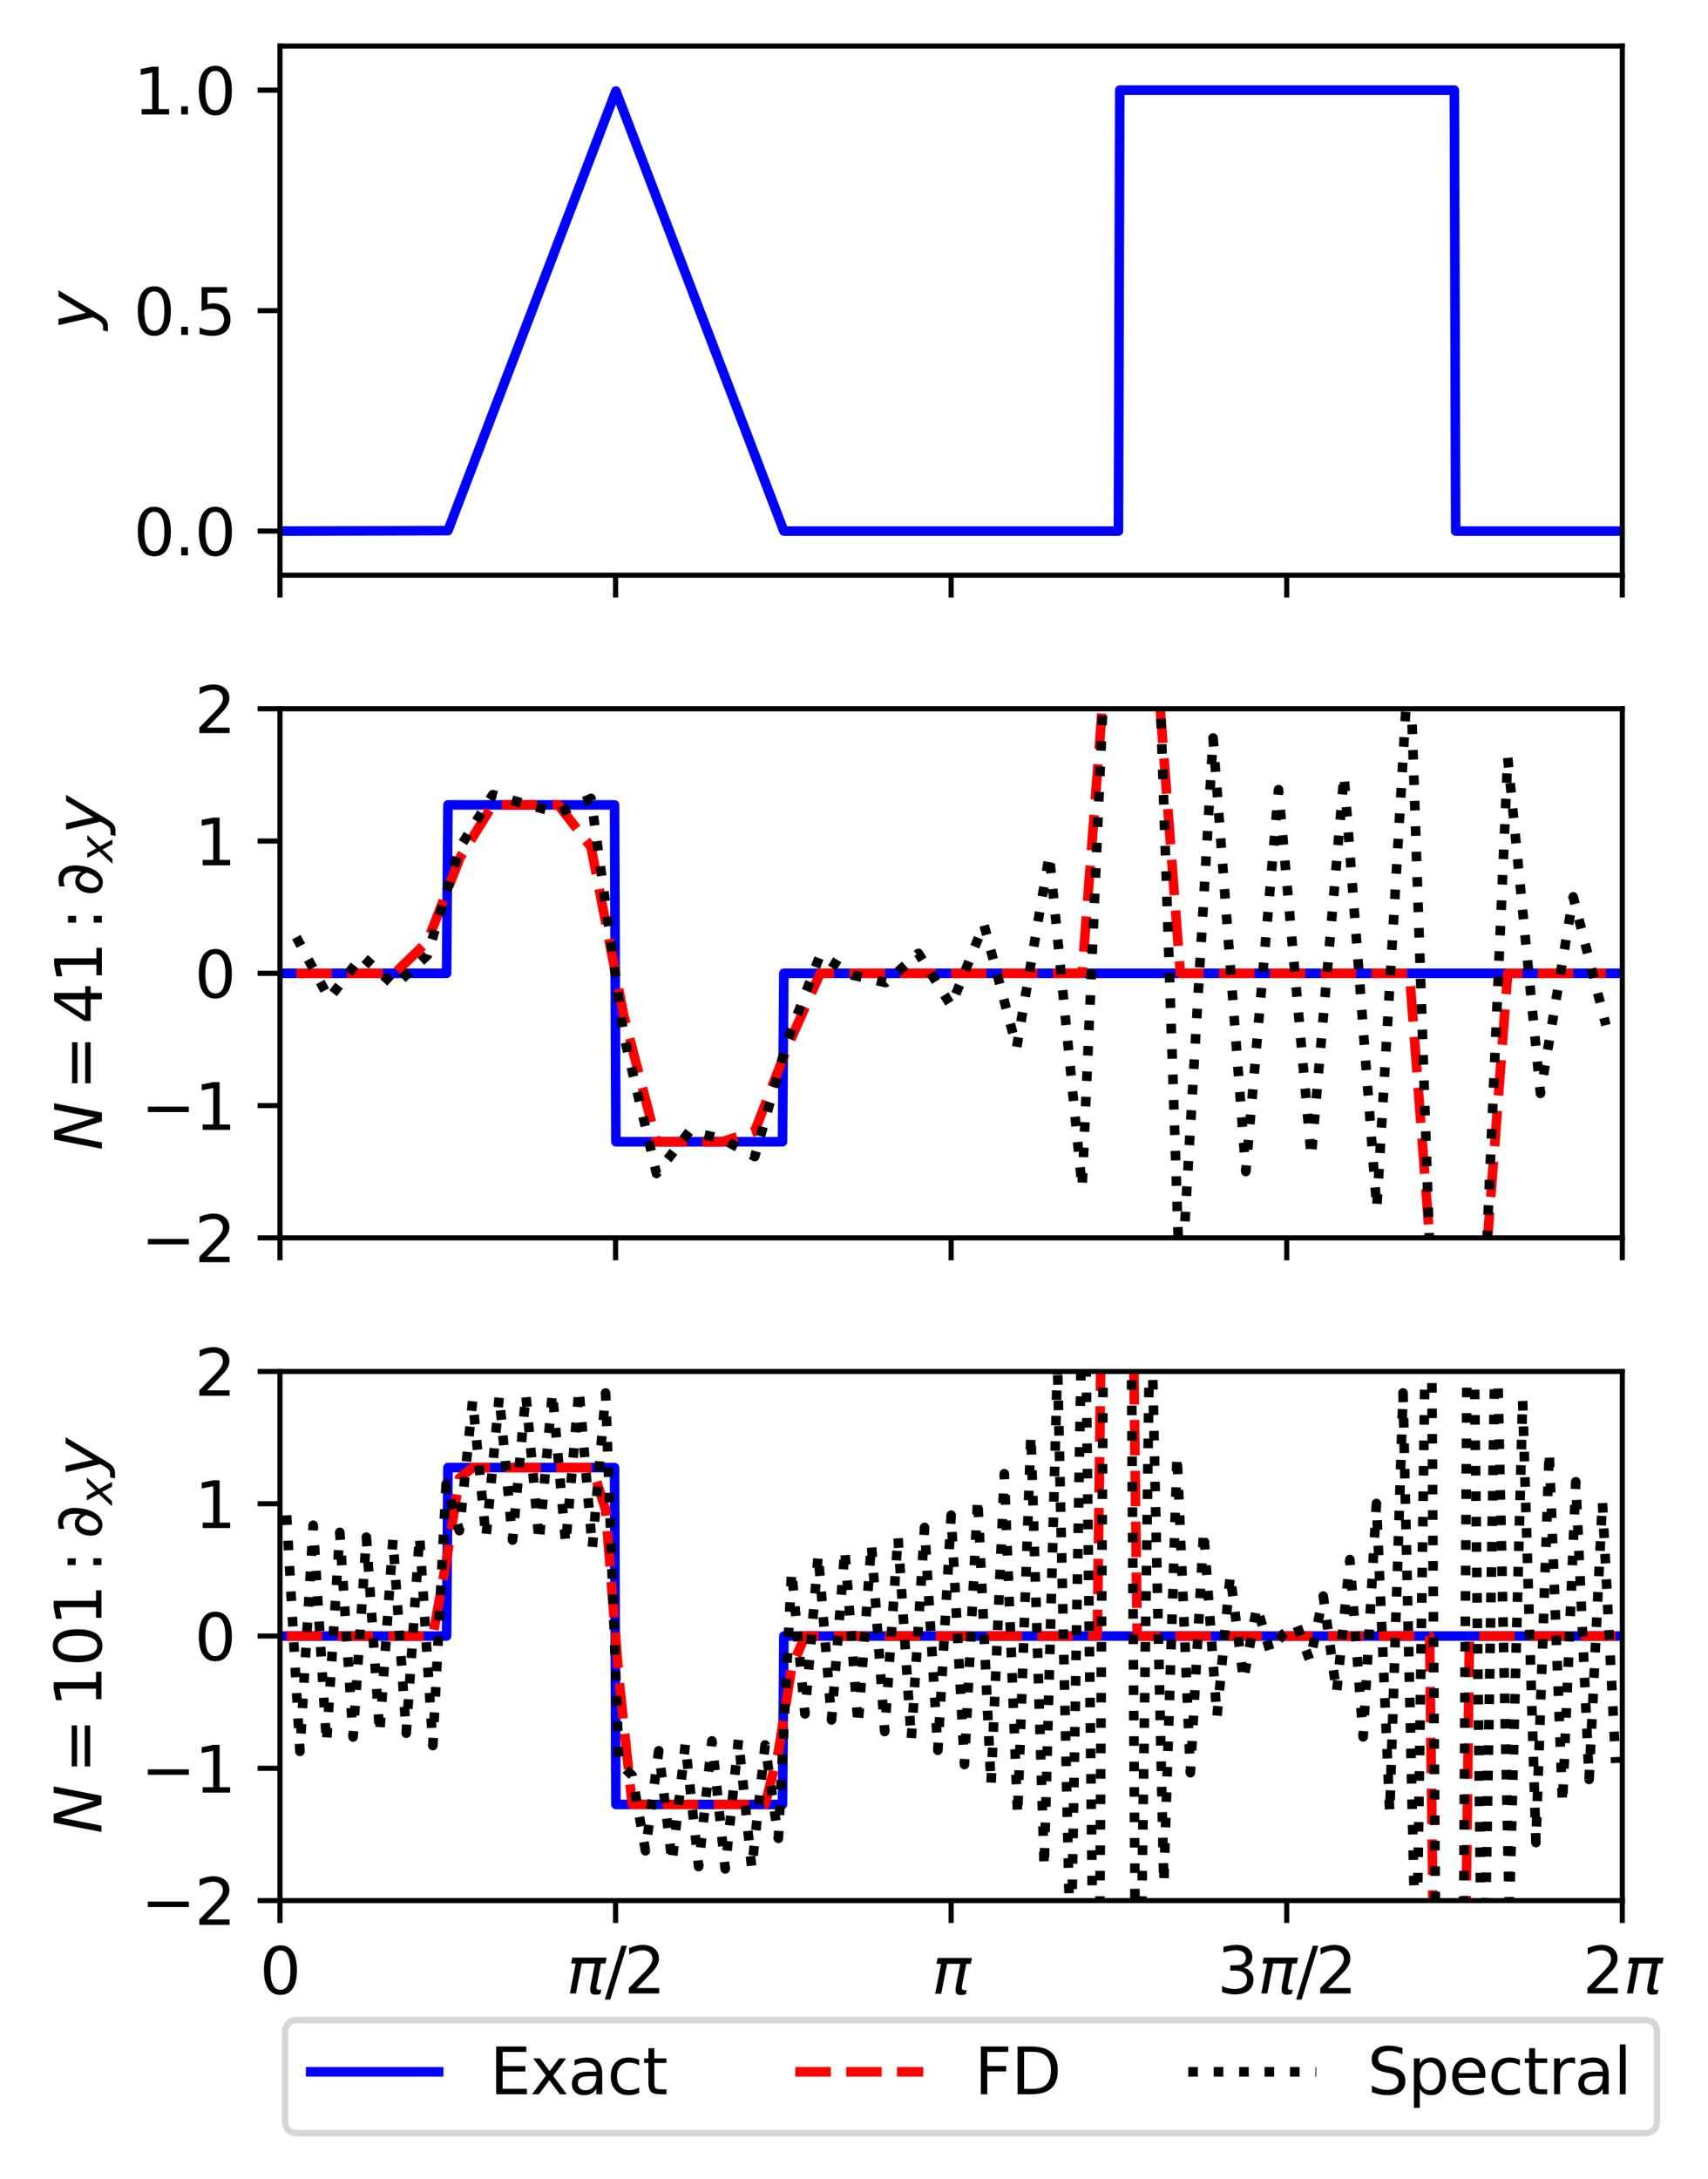<?xml version="1.0" encoding="utf-8" standalone="no"?>
<!DOCTYPE svg PUBLIC "-//W3C//DTD SVG 1.1//EN"
  "http://www.w3.org/Graphics/SVG/1.1/DTD/svg11.dtd">
<svg xmlns:xlink="http://www.w3.org/1999/xlink" width="267.083pt" height="340.617pt" viewBox="0 0 267.083 340.617" xmlns="http://www.w3.org/2000/svg" version="1.1">
 <defs>
  <style type="text/css">*{stroke-linejoin: round; stroke-linecap: butt}</style>
 </defs>
 <g id="figure_1">
  <g id="patch_1">
   <path d="M 0 340.617 
L 267.083 340.617 
L 267.083 0 
L 0 0 
z
" style="fill: #ffffff"/>
  </g>
  <g id="axes_1">
   <g id="patch_2">
    <path d="M 43.781 89.902 
L 253.683 89.902 
L 253.683 7.2 
L 43.781 7.2 
z
" style="fill: #ffffff"/>
   </g>
   <g id="matplotlib.axis_1">
    <g id="xtick_1">
     <g id="line2d_1">
      <defs>
       <path id="mb27434a679" d="M 0 0 
L 0 3.5 
" style="stroke: #000000; stroke-width: 0.8"/>
      </defs>
      <g>
       <use xlink:href="#mb27434a679" x="43.781" y="89.902" style="stroke: #000000; stroke-width: 0.8"/>
      </g>
     </g>
    </g>
    <g id="xtick_2">
     <g id="line2d_2">
      <g>
       <use xlink:href="#mb27434a679" x="96.257" y="89.902" style="stroke: #000000; stroke-width: 0.8"/>
      </g>
     </g>
    </g>
    <g id="xtick_3">
     <g id="line2d_3">
      <g>
       <use xlink:href="#mb27434a679" x="148.732" y="89.902" style="stroke: #000000; stroke-width: 0.8"/>
      </g>
     </g>
    </g>
    <g id="xtick_4">
     <g id="line2d_4">
      <g>
       <use xlink:href="#mb27434a679" x="201.208" y="89.902" style="stroke: #000000; stroke-width: 0.8"/>
      </g>
     </g>
    </g>
    <g id="xtick_5">
     <g id="line2d_5">
      <g>
       <use xlink:href="#mb27434a679" x="253.683" y="89.902" style="stroke: #000000; stroke-width: 0.8"/>
      </g>
     </g>
    </g>
   </g>
   <g id="matplotlib.axis_2">
    <g id="ytick_1">
     <g id="line2d_6">
      <defs>
       <path id="m36c746f7bb" d="M 0 0 
L -3.5 0 
" style="stroke: #000000; stroke-width: 0.8"/>
      </defs>
      <g>
       <use xlink:href="#m36c746f7bb" x="43.781" y="83.01" style="stroke: #000000; stroke-width: 0.8"/>
      </g>
     </g>
     <g id="text_1">
      <!-- 0.0 -->
      <g transform="translate(20.878 86.809)scale(0.1 -0.1)">
       <defs>
        <path id="DejaVuSans-30" d="M 2034 4250 
Q 1547 4250 1301 3770 
Q 1056 3291 1056 2328 
Q 1056 1369 1301 889 
Q 1547 409 2034 409 
Q 2525 409 2770 889 
Q 3016 1369 3016 2328 
Q 3016 3291 2770 3770 
Q 2525 4250 2034 4250 
z
M 2034 4750 
Q 2819 4750 3233 4129 
Q 3647 3509 3647 2328 
Q 3647 1150 3233 529 
Q 2819 -91 2034 -91 
Q 1250 -91 836 529 
Q 422 1150 422 2328 
Q 422 3509 836 4129 
Q 1250 4750 2034 4750 
z
" transform="scale(0.016)"/>
        <path id="DejaVuSans-2e" d="M 684 794 
L 1344 794 
L 1344 0 
L 684 0 
L 684 794 
z
" transform="scale(0.016)"/>
       </defs>
       <use xlink:href="#DejaVuSans-30"/>
       <use xlink:href="#DejaVuSans-2e" x="63.623"/>
       <use xlink:href="#DejaVuSans-30" x="95.41"/>
      </g>
     </g>
    </g>
    <g id="ytick_2">
     <g id="line2d_7">
      <g>
       <use xlink:href="#m36c746f7bb" x="43.781" y="48.551" style="stroke: #000000; stroke-width: 0.8"/>
      </g>
     </g>
     <g id="text_2">
      <!-- 0.5 -->
      <g transform="translate(20.878 52.35)scale(0.1 -0.1)">
       <defs>
        <path id="DejaVuSans-35" d="M 691 4666 
L 3169 4666 
L 3169 4134 
L 1269 4134 
L 1269 2991 
Q 1406 3038 1543 3061 
Q 1681 3084 1819 3084 
Q 2600 3084 3056 2656 
Q 3513 2228 3513 1497 
Q 3513 744 3044 326 
Q 2575 -91 1722 -91 
Q 1428 -91 1123 -41 
Q 819 9 494 109 
L 494 744 
Q 775 591 1075 516 
Q 1375 441 1709 441 
Q 2250 441 2565 725 
Q 2881 1009 2881 1497 
Q 2881 1984 2565 2268 
Q 2250 2553 1709 2553 
Q 1456 2553 1204 2497 
Q 953 2441 691 2322 
L 691 4666 
z
" transform="scale(0.016)"/>
       </defs>
       <use xlink:href="#DejaVuSans-30"/>
       <use xlink:href="#DejaVuSans-2e" x="63.623"/>
       <use xlink:href="#DejaVuSans-35" x="95.41"/>
      </g>
     </g>
    </g>
    <g id="ytick_3">
     <g id="line2d_8">
      <g>
       <use xlink:href="#m36c746f7bb" x="43.781" y="14.092" style="stroke: #000000; stroke-width: 0.8"/>
      </g>
     </g>
     <g id="text_3">
      <!-- 1.0 -->
      <g transform="translate(20.878 17.891)scale(0.1 -0.1)">
       <defs>
        <path id="DejaVuSans-31" d="M 794 531 
L 1825 531 
L 1825 4091 
L 703 3866 
L 703 4441 
L 1819 4666 
L 2450 4666 
L 2450 531 
L 3481 531 
L 3481 0 
L 794 0 
L 794 531 
z
" transform="scale(0.016)"/>
       </defs>
       <use xlink:href="#DejaVuSans-31"/>
       <use xlink:href="#DejaVuSans-2e" x="63.623"/>
       <use xlink:href="#DejaVuSans-30" x="95.41"/>
      </g>
     </g>
    </g>
    <g id="text_4">
     <!-- $y$ -->
     <g transform="translate(14.778 51.551)rotate(-90)scale(0.1 -0.1)">
      <defs>
       <path id="DejaVuSans-Oblique-79" d="M 1588 -325 
Q 1188 -997 936 -1164 
Q 684 -1331 294 -1331 
L -159 -1331 
L -63 -850 
L 269 -850 
Q 509 -850 678 -719 
Q 847 -588 1056 -206 
L 1234 128 
L 459 3500 
L 1069 3500 
L 1650 819 
L 3256 3500 
L 3859 3500 
L 1588 -325 
z
" transform="scale(0.016)"/>
      </defs>
      <use xlink:href="#DejaVuSans-Oblique-79" transform="translate(0 0.312)"/>
     </g>
    </g>
   </g>
   <g id="line2d_9">
    <path d="M 43.781 83.01 
L 70.045 82.941 
L 96.309 14.23 
L 122.573 83.01 
L 174.891 83.01 
L 175.101 14.092 
L 227.419 14.092 
L 227.629 83.01 
L 253.683 83.01 
L 253.683 83.01 
" clip-path="url(#p1cf4e8955c)" style="fill: none; stroke: #0000ff; stroke-width: 1.5; stroke-linecap: square"/>
   </g>
   <g id="patch_3">
    <path d="M 43.781 89.902 
L 43.781 7.2 
" style="fill: none; stroke: #000000; stroke-width: 0.8; stroke-linejoin: miter; stroke-linecap: square"/>
   </g>
   <g id="patch_4">
    <path d="M 253.683 89.902 
L 253.683 7.2 
" style="fill: none; stroke: #000000; stroke-width: 0.8; stroke-linejoin: miter; stroke-linecap: square"/>
   </g>
   <g id="patch_5">
    <path d="M 43.781 89.902 
L 253.683 89.902 
" style="fill: none; stroke: #000000; stroke-width: 0.8; stroke-linejoin: miter; stroke-linecap: square"/>
   </g>
   <g id="patch_6">
    <path d="M 43.781 7.2 
L 253.683 7.2 
" style="fill: none; stroke: #000000; stroke-width: 0.8; stroke-linejoin: miter; stroke-linecap: square"/>
   </g>
  </g>
  <g id="axes_2">
   <g id="patch_7">
    <path d="M 43.781 193.484 
L 253.683 193.484 
L 253.683 110.782 
L 43.781 110.782 
z
" style="fill: #ffffff"/>
   </g>
   <g id="matplotlib.axis_3">
    <g id="xtick_6">
     <g id="line2d_10">
      <g>
       <use xlink:href="#mb27434a679" x="43.781" y="193.484" style="stroke: #000000; stroke-width: 0.8"/>
      </g>
     </g>
    </g>
    <g id="xtick_7">
     <g id="line2d_11">
      <g>
       <use xlink:href="#mb27434a679" x="96.257" y="193.484" style="stroke: #000000; stroke-width: 0.8"/>
      </g>
     </g>
    </g>
    <g id="xtick_8">
     <g id="line2d_12">
      <g>
       <use xlink:href="#mb27434a679" x="148.732" y="193.484" style="stroke: #000000; stroke-width: 0.8"/>
      </g>
     </g>
    </g>
    <g id="xtick_9">
     <g id="line2d_13">
      <g>
       <use xlink:href="#mb27434a679" x="201.208" y="193.484" style="stroke: #000000; stroke-width: 0.8"/>
      </g>
     </g>
    </g>
    <g id="xtick_10">
     <g id="line2d_14">
      <g>
       <use xlink:href="#mb27434a679" x="253.683" y="193.484" style="stroke: #000000; stroke-width: 0.8"/>
      </g>
     </g>
    </g>
   </g>
   <g id="matplotlib.axis_4">
    <g id="ytick_4">
     <g id="line2d_15">
      <g>
       <use xlink:href="#m36c746f7bb" x="43.781" y="193.484" style="stroke: #000000; stroke-width: 0.8"/>
      </g>
     </g>
     <g id="text_5">
      <!-- −2 -->
      <g transform="translate(22.039 197.283)scale(0.1 -0.1)">
       <defs>
        <path id="DejaVuSans-2212" d="M 678 2272 
L 4684 2272 
L 4684 1741 
L 678 1741 
L 678 2272 
z
" transform="scale(0.016)"/>
        <path id="DejaVuSans-32" d="M 1228 531 
L 3431 531 
L 3431 0 
L 469 0 
L 469 531 
Q 828 903 1448 1529 
Q 2069 2156 2228 2338 
Q 2531 2678 2651 2914 
Q 2772 3150 2772 3378 
Q 2772 3750 2511 3984 
Q 2250 4219 1831 4219 
Q 1534 4219 1204 4116 
Q 875 4013 500 3803 
L 500 4441 
Q 881 4594 1212 4672 
Q 1544 4750 1819 4750 
Q 2544 4750 2975 4387 
Q 3406 4025 3406 3419 
Q 3406 3131 3298 2873 
Q 3191 2616 2906 2266 
Q 2828 2175 2409 1742 
Q 1991 1309 1228 531 
z
" transform="scale(0.016)"/>
       </defs>
       <use xlink:href="#DejaVuSans-2212"/>
       <use xlink:href="#DejaVuSans-32" x="83.789"/>
      </g>
     </g>
    </g>
    <g id="ytick_5">
     <g id="line2d_16">
      <g>
       <use xlink:href="#m36c746f7bb" x="43.781" y="172.808" style="stroke: #000000; stroke-width: 0.8"/>
      </g>
     </g>
     <g id="text_6">
      <!-- −1 -->
      <g transform="translate(22.039 176.608)scale(0.1 -0.1)">
       <use xlink:href="#DejaVuSans-2212"/>
       <use xlink:href="#DejaVuSans-31" x="83.789"/>
      </g>
     </g>
    </g>
    <g id="ytick_6">
     <g id="line2d_17">
      <g>
       <use xlink:href="#m36c746f7bb" x="43.781" y="152.133" style="stroke: #000000; stroke-width: 0.8"/>
      </g>
     </g>
     <g id="text_7">
      <!-- 0 -->
      <g transform="translate(30.419 155.932)scale(0.1 -0.1)">
       <use xlink:href="#DejaVuSans-30"/>
      </g>
     </g>
    </g>
    <g id="ytick_7">
     <g id="line2d_18">
      <g>
       <use xlink:href="#m36c746f7bb" x="43.781" y="131.457" style="stroke: #000000; stroke-width: 0.8"/>
      </g>
     </g>
     <g id="text_8">
      <!-- 1 -->
      <g transform="translate(30.419 135.257)scale(0.1 -0.1)">
       <use xlink:href="#DejaVuSans-31"/>
      </g>
     </g>
    </g>
    <g id="ytick_8">
     <g id="line2d_19">
      <g>
       <use xlink:href="#m36c746f7bb" x="43.781" y="110.782" style="stroke: #000000; stroke-width: 0.8"/>
      </g>
     </g>
     <g id="text_9">
      <!-- 2 -->
      <g transform="translate(30.419 114.581)scale(0.1 -0.1)">
       <use xlink:href="#DejaVuSans-32"/>
      </g>
     </g>
    </g>
    <g id="text_10">
     <!-- $N=41: \partial_x y$ -->
     <g transform="translate(15.939 179.833)rotate(-90)scale(0.1 -0.1)">
      <defs>
       <path id="DejaVuSans-Oblique-4e" d="M 1081 4666 
L 1931 4666 
L 3219 666 
L 4000 4666 
L 4616 4666 
L 3706 0 
L 2853 0 
L 1569 4025 
L 788 0 
L 172 0 
L 1081 4666 
z
" transform="scale(0.016)"/>
       <path id="DejaVuSans-3d" d="M 678 2906 
L 4684 2906 
L 4684 2381 
L 678 2381 
L 678 2906 
z
M 678 1631 
L 4684 1631 
L 4684 1100 
L 678 1100 
L 678 1631 
z
" transform="scale(0.016)"/>
       <path id="DejaVuSans-34" d="M 2419 4116 
L 825 1625 
L 2419 1625 
L 2419 4116 
z
M 2253 4666 
L 3047 4666 
L 3047 1625 
L 3713 1625 
L 3713 1100 
L 3047 1100 
L 3047 0 
L 2419 0 
L 2419 1100 
L 313 1100 
L 313 1709 
L 2253 4666 
z
" transform="scale(0.016)"/>
       <path id="DejaVuSans-3a" d="M 750 794 
L 1409 794 
L 1409 0 
L 750 0 
L 750 794 
z
M 750 3309 
L 1409 3309 
L 1409 2516 
L 750 2516 
L 750 3309 
z
" transform="scale(0.016)"/>
       <path id="DejaVuSans-2202" d="M 1366 -91 
Q 925 -91 638 175 
Q 297 491 297 1063 
Q 297 1656 597 2119 
Q 906 2594 1463 2594 
Q 1828 2594 2116 2366 
Q 2284 2231 2400 2006 
Q 2441 2259 2441 2547 
Q 2441 2969 2341 3213 
Q 2119 3753 1531 3753 
Q 1309 3753 966 3616 
L 966 4141 
Q 1328 4238 1653 4238 
Q 2491 4238 2847 3469 
Q 3013 3106 3013 2566 
Q 3013 2213 2934 1803 
Q 2738 778 2228 291 
Q 1828 -91 1366 -91 
z
M 831 969 
Q 831 656 969 488 
Q 1116 309 1341 309 
Q 1541 309 1700 450 
Q 1925 644 2091 959 
Q 2228 1219 2297 1497 
Q 2019 2169 1538 2169 
Q 1125 2169 944 1625 
Q 831 1288 831 969 
z
" transform="scale(0.016)"/>
       <path id="DejaVuSans-Oblique-78" d="M 3841 3500 
L 2234 1784 
L 3219 0 
L 2559 0 
L 1819 1388 
L 531 0 
L -166 0 
L 1556 1844 
L 641 3500 
L 1300 3500 
L 1972 2234 
L 3144 3500 
L 3841 3500 
z
" transform="scale(0.016)"/>
      </defs>
      <use xlink:href="#DejaVuSans-Oblique-4e" transform="translate(0 0.094)"/>
      <use xlink:href="#DejaVuSans-3d" transform="translate(94.287 0.094)"/>
      <use xlink:href="#DejaVuSans-34" transform="translate(197.559 0.094)"/>
      <use xlink:href="#DejaVuSans-31" transform="translate(261.182 0.094)"/>
      <use xlink:href="#DejaVuSans-3a" transform="translate(344.287 0.094)"/>
      <use xlink:href="#DejaVuSans-2202" transform="translate(397.461 0.094)"/>
      <use xlink:href="#DejaVuSans-Oblique-78" transform="translate(450.127 -16.312)scale(0.7)"/>
      <use xlink:href="#DejaVuSans-Oblique-79" transform="translate(494.287 0.094)"/>
     </g>
    </g>
   </g>
   <g id="line2d_20">
    <path d="M 43.781 152.133 
L 69.835 152.133 
L 70.045 125.808 
L 96.099 125.808 
L 96.309 178.458 
L 122.363 178.458 
L 122.573 152.133 
L 253.683 152.133 
L 253.683 152.133 
" clip-path="url(#p1c92b025f6)" style="fill: none; stroke: #0000ff; stroke-width: 1.5; stroke-linecap: square"/>
   </g>
   <g id="line2d_21">
    <path d="M 46.341 152.133 
L 51.461 152.133 
L 56.58 152.133 
L 61.7 152.133 
L 66.819 147.197 
L 71.939 134.035 
L 77.058 125.808 
L 82.178 125.808 
L 87.298 125.808 
L 92.417 132.389 
L 97.537 158.714 
L 102.656 178.458 
L 107.776 178.458 
L 112.895 178.458 
L 118.015 176.812 
L 123.134 163.65 
L 128.254 152.133 
L 133.374 152.133 
L 138.493 152.133 
L 143.613 152.133 
L 148.732 152.133 
L 153.852 152.133 
L 158.971 152.133 
L 164.091 152.133 
L 169.211 152.133 
L 174.33 84.676 
L 179.45 84.676 
L 184.569 152.133 
L 189.689 152.133 
L 194.808 152.133 
L 199.928 152.133 
L 205.047 152.133 
L 210.167 152.133 
L 215.287 152.133 
L 220.406 152.133 
L 225.526 219.59 
L 230.645 219.59 
L 235.765 152.133 
L 240.884 152.133 
L 246.004 152.133 
L 251.123 152.133 
" clip-path="url(#p1c92b025f6)" style="fill: none; stroke-dasharray: 5.55,2.4; stroke-dashoffset: 0; stroke: #ff0000; stroke-width: 1.5"/>
   </g>
   <g id="line2d_22">
    <path d="M 46.341 146.484 
L 51.461 156.079 
L 56.58 149.421 
L 61.7 154.062 
L 66.819 149.329 
L 71.939 132.41 
L 77.058 124.209 
L 82.178 125.677 
L 87.298 127.076 
L 92.417 124.8 
L 97.537 161.808 
L 102.656 183.423 
L 107.776 176.892 
L 112.895 177.981 
L 118.015 180.779 
L 123.134 162.646 
L 128.254 149.245 
L 133.374 152.428 
L 138.493 153.584 
L 143.613 149.018 
L 148.732 157.191 
L 153.852 144.469 
L 158.971 163.744 
L 164.091 133.625 
L 169.211 185.632 
L 174.33 66.978 
L 179.45 49.659 
L 184.569 203.259 
L 189.689 115.346 
L 194.808 183.105 
L 199.928 123.431 
L 205.047 180.823 
L 210.167 121.197 
L 215.287 188.858 
L 220.406 101.097 
L 225.526 254.484 
L 230.645 237.447 
L 235.765 118.428 
L 240.884 170.903 
L 246.004 140.185 
L 251.123 160.237 
" clip-path="url(#p1c92b025f6)" style="fill: none; stroke-dasharray: 1.5,2.475; stroke-dashoffset: 0; stroke: #000000; stroke-width: 1.5"/>
   </g>
   <g id="patch_8">
    <path d="M 43.781 193.484 
L 43.781 110.782 
" style="fill: none; stroke: #000000; stroke-width: 0.8; stroke-linejoin: miter; stroke-linecap: square"/>
   </g>
   <g id="patch_9">
    <path d="M 253.683 193.484 
L 253.683 110.782 
" style="fill: none; stroke: #000000; stroke-width: 0.8; stroke-linejoin: miter; stroke-linecap: square"/>
   </g>
   <g id="patch_10">
    <path d="M 43.781 193.484 
L 253.683 193.484 
" style="fill: none; stroke: #000000; stroke-width: 0.8; stroke-linejoin: miter; stroke-linecap: square"/>
   </g>
   <g id="patch_11">
    <path d="M 43.781 110.782 
L 253.683 110.782 
" style="fill: none; stroke: #000000; stroke-width: 0.8; stroke-linejoin: miter; stroke-linecap: square"/>
   </g>
  </g>
  <g id="axes_3">
   <g id="patch_12">
    <path d="M 43.781 297.066 
L 253.683 297.066 
L 253.683 214.364 
L 43.781 214.364 
z
" style="fill: #ffffff"/>
   </g>
   <g id="matplotlib.axis_5">
    <g id="xtick_11">
     <g id="line2d_23">
      <g>
       <use xlink:href="#mb27434a679" x="43.781" y="297.066" style="stroke: #000000; stroke-width: 0.8"/>
      </g>
     </g>
     <g id="text_11">
      <!-- 0 -->
      <g transform="translate(40.6 311.664)scale(0.1 -0.1)">
       <use xlink:href="#DejaVuSans-30"/>
      </g>
     </g>
    </g>
    <g id="xtick_12">
     <g id="line2d_24">
      <g>
       <use xlink:href="#mb27434a679" x="96.257" y="297.066" style="stroke: #000000; stroke-width: 0.8"/>
      </g>
     </g>
     <g id="text_12">
      <!-- $\pi$/2 -->
      <g transform="translate(88.557 311.664)scale(0.1 -0.1)">
       <defs>
        <path id="DejaVuSans-Oblique-3c0" d="M 584 3500 
L 3938 3500 
L 3825 2925 
L 3384 2925 
L 2966 775 
Q 2922 550 2981 450 
Q 3038 353 3209 353 
Q 3256 353 3325 363 
Q 3397 369 3419 372 
L 3338 -44 
Q 3222 -84 3103 -103 
Q 2981 -122 2866 -122 
Q 2491 -122 2388 81 
Q 2284 288 2391 838 
L 2797 2925 
L 1506 2925 
L 938 0 
L 350 0 
L 919 2925 
L 472 2925 
L 584 3500 
z
" transform="scale(0.016)"/>
        <path id="DejaVuSans-2f" d="M 1625 4666 
L 2156 4666 
L 531 -594 
L 0 -594 
L 1625 4666 
z
" transform="scale(0.016)"/>
       </defs>
       <use xlink:href="#DejaVuSans-Oblique-3c0" transform="translate(0 0.781)"/>
       <use xlink:href="#DejaVuSans-2f" transform="translate(60.205 0.781)"/>
       <use xlink:href="#DejaVuSans-32" transform="translate(90.271 0.781)"/>
      </g>
     </g>
    </g>
    <g id="xtick_13">
     <g id="line2d_25">
      <g>
       <use xlink:href="#mb27434a679" x="148.732" y="297.066" style="stroke: #000000; stroke-width: 0.8"/>
      </g>
     </g>
     <g id="text_13">
      <!-- $\pi$ -->
      <g transform="translate(145.682 311.664)scale(0.1 -0.1)">
       <use xlink:href="#DejaVuSans-Oblique-3c0" transform="translate(0 0.312)"/>
      </g>
     </g>
    </g>
    <g id="xtick_14">
     <g id="line2d_26">
      <g>
       <use xlink:href="#mb27434a679" x="201.208" y="297.066" style="stroke: #000000; stroke-width: 0.8"/>
      </g>
     </g>
     <g id="text_14">
      <!-- 3$\pi$/2 -->
      <g transform="translate(190.308 311.664)scale(0.1 -0.1)">
       <defs>
        <path id="DejaVuSans-33" d="M 2597 2516 
Q 3050 2419 3304 2112 
Q 3559 1806 3559 1356 
Q 3559 666 3084 287 
Q 2609 -91 1734 -91 
Q 1441 -91 1130 -33 
Q 819 25 488 141 
L 488 750 
Q 750 597 1062 519 
Q 1375 441 1716 441 
Q 2309 441 2620 675 
Q 2931 909 2931 1356 
Q 2931 1769 2642 2001 
Q 2353 2234 1838 2234 
L 1294 2234 
L 1294 2753 
L 1863 2753 
Q 2328 2753 2575 2939 
Q 2822 3125 2822 3475 
Q 2822 3834 2567 4026 
Q 2313 4219 1838 4219 
Q 1578 4219 1281 4162 
Q 984 4106 628 3988 
L 628 4550 
Q 988 4650 1302 4700 
Q 1616 4750 1894 4750 
Q 2613 4750 3031 4423 
Q 3450 4097 3450 3541 
Q 3450 3153 3228 2886 
Q 3006 2619 2597 2516 
z
" transform="scale(0.016)"/>
       </defs>
       <use xlink:href="#DejaVuSans-33" transform="translate(0 0.781)"/>
       <use xlink:href="#DejaVuSans-Oblique-3c0" transform="translate(63.623 0.781)"/>
       <use xlink:href="#DejaVuSans-2f" transform="translate(123.828 0.781)"/>
       <use xlink:href="#DejaVuSans-32" transform="translate(153.895 0.781)"/>
      </g>
     </g>
    </g>
    <g id="xtick_15">
     <g id="line2d_27">
      <g>
       <use xlink:href="#mb27434a679" x="253.683" y="297.066" style="stroke: #000000; stroke-width: 0.8"/>
      </g>
     </g>
     <g id="text_15">
      <!-- 2$\pi$ -->
      <g transform="translate(247.483 311.664)scale(0.1 -0.1)">
       <use xlink:href="#DejaVuSans-32" transform="translate(0 0.781)"/>
       <use xlink:href="#DejaVuSans-Oblique-3c0" transform="translate(63.623 0.781)"/>
      </g>
     </g>
    </g>
   </g>
   <g id="matplotlib.axis_6">
    <g id="ytick_9">
     <g id="line2d_28">
      <g>
       <use xlink:href="#m36c746f7bb" x="43.781" y="297.066" style="stroke: #000000; stroke-width: 0.8"/>
      </g>
     </g>
     <g id="text_16">
      <!-- −2 -->
      <g transform="translate(22.039 300.865)scale(0.1 -0.1)">
       <use xlink:href="#DejaVuSans-2212"/>
       <use xlink:href="#DejaVuSans-32" x="83.789"/>
      </g>
     </g>
    </g>
    <g id="ytick_10">
     <g id="line2d_29">
      <g>
       <use xlink:href="#m36c746f7bb" x="43.781" y="276.39" style="stroke: #000000; stroke-width: 0.8"/>
      </g>
     </g>
     <g id="text_17">
      <!-- −1 -->
      <g transform="translate(22.039 280.19)scale(0.1 -0.1)">
       <use xlink:href="#DejaVuSans-2212"/>
       <use xlink:href="#DejaVuSans-31" x="83.789"/>
      </g>
     </g>
    </g>
    <g id="ytick_11">
     <g id="line2d_30">
      <g>
       <use xlink:href="#m36c746f7bb" x="43.781" y="255.715" style="stroke: #000000; stroke-width: 0.8"/>
      </g>
     </g>
     <g id="text_18">
      <!-- 0 -->
      <g transform="translate(30.419 259.514)scale(0.1 -0.1)">
       <use xlink:href="#DejaVuSans-30"/>
      </g>
     </g>
    </g>
    <g id="ytick_12">
     <g id="line2d_31">
      <g>
       <use xlink:href="#m36c746f7bb" x="43.781" y="235.039" style="stroke: #000000; stroke-width: 0.8"/>
      </g>
     </g>
     <g id="text_19">
      <!-- 1 -->
      <g transform="translate(30.419 238.839)scale(0.1 -0.1)">
       <use xlink:href="#DejaVuSans-31"/>
      </g>
     </g>
    </g>
    <g id="ytick_13">
     <g id="line2d_32">
      <g>
       <use xlink:href="#m36c746f7bb" x="43.781" y="214.364" style="stroke: #000000; stroke-width: 0.8"/>
      </g>
     </g>
     <g id="text_20">
      <!-- 2 -->
      <g transform="translate(30.419 218.163)scale(0.1 -0.1)">
       <use xlink:href="#DejaVuSans-32"/>
      </g>
     </g>
    </g>
    <g id="text_21">
     <!-- $N=101: \partial_x y$ -->
     <g transform="translate(15.939 286.615)rotate(-90)scale(0.1 -0.1)">
      <use xlink:href="#DejaVuSans-Oblique-4e" transform="translate(0 0.781)"/>
      <use xlink:href="#DejaVuSans-3d" transform="translate(94.287 0.781)"/>
      <use xlink:href="#DejaVuSans-31" transform="translate(197.559 0.781)"/>
      <use xlink:href="#DejaVuSans-30" transform="translate(261.182 0.781)"/>
      <use xlink:href="#DejaVuSans-31" transform="translate(324.805 0.781)"/>
      <use xlink:href="#DejaVuSans-3a" transform="translate(407.91 0.781)"/>
      <use xlink:href="#DejaVuSans-2202" transform="translate(461.084 0.781)"/>
      <use xlink:href="#DejaVuSans-Oblique-78" transform="translate(513.75 -15.625)scale(0.7)"/>
      <use xlink:href="#DejaVuSans-Oblique-79" transform="translate(557.91 0.781)"/>
     </g>
    </g>
   </g>
   <g id="line2d_33">
    <path d="M 43.781 255.715 
L 69.835 255.715 
L 70.045 229.39 
L 96.099 229.39 
L 96.309 282.04 
L 122.363 282.04 
L 122.573 255.715 
L 253.683 255.715 
L 253.683 255.715 
" clip-path="url(#pbe8ab1348e)" style="fill: none; stroke: #0000ff; stroke-width: 1.5; stroke-linecap: square"/>
   </g>
   <g id="line2d_34">
    <path d="M 44.82 255.715 
L 46.899 255.715 
L 48.977 255.715 
L 51.055 255.715 
L 53.133 255.715 
L 55.212 255.715 
L 57.29 255.715 
L 59.368 255.715 
L 61.446 255.715 
L 63.525 255.715 
L 65.603 255.715 
L 67.681 255.715 
L 69.759 244.198 
L 71.837 231.035 
L 73.916 229.39 
L 75.994 229.39 
L 78.072 229.39 
L 80.15 229.39 
L 82.229 229.39 
L 84.307 229.39 
L 86.385 229.39 
L 88.463 229.39 
L 90.542 229.39 
L 92.62 229.39 
L 94.698 235.971 
L 96.776 262.296 
L 98.855 282.04 
L 100.933 282.04 
L 103.011 282.04 
L 105.089 282.04 
L 107.168 282.04 
L 109.246 282.04 
L 111.324 282.04 
L 113.402 282.04 
L 115.48 282.04 
L 117.559 282.04 
L 119.637 282.04 
L 121.715 273.813 
L 123.793 260.651 
L 125.872 255.715 
L 127.95 255.715 
L 130.028 255.715 
L 132.106 255.715 
L 134.185 255.715 
L 136.263 255.715 
L 138.341 255.715 
L 140.419 255.715 
L 142.498 255.715 
L 144.576 255.715 
L 146.654 255.715 
L 148.732 255.715 
L 150.81 255.715 
L 152.889 255.715 
L 154.967 255.715 
L 157.045 255.715 
L 159.123 255.715 
L 161.202 255.715 
L 163.28 255.715 
L 165.358 255.715 
L 167.436 255.715 
L 169.515 255.715 
L 171.593 255.715 
L 173.671 89.539 
L 175.749 89.539 
L 177.828 255.715 
L 179.906 255.715 
L 181.984 255.715 
L 184.062 255.715 
L 186.141 255.715 
L 188.219 255.715 
L 190.297 255.715 
L 192.375 255.715 
L 194.453 255.715 
L 196.532 255.715 
L 198.61 255.715 
L 200.688 255.715 
L 202.766 255.715 
L 204.845 255.715 
L 206.923 255.715 
L 209.001 255.715 
L 211.079 255.715 
L 213.158 255.715 
L 215.236 255.715 
L 217.314 255.715 
L 219.392 255.715 
L 221.471 255.715 
L 223.549 255.715 
L 224.623 341.617 
M 228.709 341.617 
L 229.784 255.715 
L 231.862 255.715 
L 233.94 255.715 
L 236.018 255.715 
L 238.096 255.715 
L 240.175 255.715 
L 242.253 255.715 
L 244.331 255.715 
L 246.409 255.715 
L 248.488 255.715 
L 250.566 255.715 
L 252.644 255.715 
" clip-path="url(#pbe8ab1348e)" style="fill: none; stroke-dasharray: 5.55,2.4; stroke-dashoffset: 0; stroke: #ff0000; stroke-width: 1.5"/>
   </g>
   <g id="line2d_35">
    <path d="M 44.82 236.849 
L 46.899 273.745 
L 48.977 238.396 
L 51.055 272.429 
L 53.133 239.511 
L 55.212 271.498 
L 57.29 240.264 
L 59.368 270.932 
L 61.446 240.607 
L 63.525 270.905 
L 65.603 240.07 
L 67.681 272.838 
L 69.759 231.992 
L 71.837 239.252 
L 73.916 218.855 
L 75.994 240.336 
L 78.072 218.212 
L 80.15 240.721 
L 82.229 217.932 
L 84.307 240.979 
L 86.385 217.642 
L 88.463 241.35 
L 90.542 217.145 
L 92.62 241.946 
L 94.698 217.728 
L 96.776 275.471 
L 98.855 277.513 
L 100.933 289.284 
L 103.011 273.649 
L 105.089 291.061 
L 107.168 272.612 
L 109.246 291.757 
L 111.324 272.108 
L 113.402 292.12 
L 115.48 271.901 
L 117.559 292.05 
L 119.637 272.741 
L 121.715 287.342 
L 123.793 245.565 
L 125.872 267.893 
L 127.95 242.984 
L 130.028 268.838 
L 132.106 242.202 
L 134.185 269.651 
L 136.263 241.309 
L 138.341 270.648 
L 140.419 240.187 
L 142.498 271.918 
L 144.576 238.741 
L 146.654 273.575 
L 148.732 236.827 
L 150.81 275.808 
L 152.889 234.191 
L 154.967 278.964 
L 157.045 230.346 
L 159.123 283.75 
L 161.202 224.221 
L 163.28 291.875 
L 165.358 212.908 
L 167.436 308.754 
L 169.515 184.923 
L 171.328 341.617 
M 171.73 341.617 
L 173.671 18.392 
L 175.749 32.508 
L 177.771 341.617 
M 177.947 341.617 
L 179.906 199.169 
L 181.984 294.374 
L 184.062 227.468 
L 186.141 277.081 
L 188.219 239.306 
L 190.297 268.312 
L 192.375 246.211 
L 194.453 262.59 
L 196.532 251.172 
L 198.61 258.103 
L 200.688 255.398 
L 202.766 253.96 
L 204.845 259.623 
L 206.923 249.476 
L 209.001 264.58 
L 211.079 243.76 
L 213.158 271.478 
L 215.236 235 
L 217.314 283.305 
L 219.392 217.719 
L 221.471 311.59 
L 223.549 161.802 
L 224.73 341.617 
M 228.615 341.617 
L 229.784 146.254 
L 231.862 327.23 
L 233.94 201.94 
L 236.018 299.274 
L 238.096 218.785 
L 240.175 287.997 
L 242.253 226.869 
L 244.331 281.918 
L 246.409 231.605 
L 248.488 278.13 
L 250.566 234.697 
L 252.644 275.566 
" clip-path="url(#pbe8ab1348e)" style="fill: none; stroke-dasharray: 1.5,2.475; stroke-dashoffset: 0; stroke: #000000; stroke-width: 1.5"/>
   </g>
   <g id="patch_13">
    <path d="M 43.781 297.066 
L 43.781 214.364 
" style="fill: none; stroke: #000000; stroke-width: 0.8; stroke-linejoin: miter; stroke-linecap: square"/>
   </g>
   <g id="patch_14">
    <path d="M 253.683 297.066 
L 253.683 214.364 
" style="fill: none; stroke: #000000; stroke-width: 0.8; stroke-linejoin: miter; stroke-linecap: square"/>
   </g>
   <g id="patch_15">
    <path d="M 43.781 297.066 
L 253.683 297.066 
" style="fill: none; stroke: #000000; stroke-width: 0.8; stroke-linejoin: miter; stroke-linecap: square"/>
   </g>
   <g id="patch_16">
    <path d="M 43.781 214.364 
L 253.683 214.364 
" style="fill: none; stroke: #000000; stroke-width: 0.8; stroke-linejoin: miter; stroke-linecap: square"/>
   </g>
   <g id="legend_1">
    <g id="patch_17">
     <path d="M 46.583 333.417 
L 257.105 333.417 
Q 259.105 333.417 259.105 331.417 
L 259.105 317.739 
Q 259.105 315.739 257.105 315.739 
L 46.583 315.739 
Q 44.583 315.739 44.583 317.739 
L 44.583 331.417 
Q 44.583 333.417 46.583 333.417 
z
" style="fill: #ffffff; opacity: 0.8; stroke: #cccccc; stroke-linejoin: miter"/>
    </g>
    <g id="line2d_36">
     <path d="M 48.583 323.837 
L 58.583 323.837 
L 68.583 323.837 
" style="fill: none; stroke: #0000ff; stroke-width: 1.5; stroke-linecap: square"/>
    </g>
    <g id="text_22">
     <!-- Exact -->
     <g transform="translate(76.583 327.337)scale(0.1 -0.1)">
      <defs>
       <path id="DejaVuSans-45" d="M 628 4666 
L 3578 4666 
L 3578 4134 
L 1259 4134 
L 1259 2753 
L 3481 2753 
L 3481 2222 
L 1259 2222 
L 1259 531 
L 3634 531 
L 3634 0 
L 628 0 
L 628 4666 
z
" transform="scale(0.016)"/>
       <path id="DejaVuSans-78" d="M 3513 3500 
L 2247 1797 
L 3578 0 
L 2900 0 
L 1881 1375 
L 863 0 
L 184 0 
L 1544 1831 
L 300 3500 
L 978 3500 
L 1906 2253 
L 2834 3500 
L 3513 3500 
z
" transform="scale(0.016)"/>
       <path id="DejaVuSans-61" d="M 2194 1759 
Q 1497 1759 1228 1600 
Q 959 1441 959 1056 
Q 959 750 1161 570 
Q 1363 391 1709 391 
Q 2188 391 2477 730 
Q 2766 1069 2766 1631 
L 2766 1759 
L 2194 1759 
z
M 3341 1997 
L 3341 0 
L 2766 0 
L 2766 531 
Q 2569 213 2275 61 
Q 1981 -91 1556 -91 
Q 1019 -91 701 211 
Q 384 513 384 1019 
Q 384 1609 779 1909 
Q 1175 2209 1959 2209 
L 2766 2209 
L 2766 2266 
Q 2766 2663 2505 2880 
Q 2244 3097 1772 3097 
Q 1472 3097 1187 3025 
Q 903 2953 641 2809 
L 641 3341 
Q 956 3463 1253 3523 
Q 1550 3584 1831 3584 
Q 2591 3584 2966 3190 
Q 3341 2797 3341 1997 
z
" transform="scale(0.016)"/>
       <path id="DejaVuSans-63" d="M 3122 3366 
L 3122 2828 
Q 2878 2963 2633 3030 
Q 2388 3097 2138 3097 
Q 1578 3097 1268 2742 
Q 959 2388 959 1747 
Q 959 1106 1268 751 
Q 1578 397 2138 397 
Q 2388 397 2633 464 
Q 2878 531 3122 666 
L 3122 134 
Q 2881 22 2623 -34 
Q 2366 -91 2075 -91 
Q 1284 -91 818 406 
Q 353 903 353 1747 
Q 353 2603 823 3093 
Q 1294 3584 2113 3584 
Q 2378 3584 2631 3529 
Q 2884 3475 3122 3366 
z
" transform="scale(0.016)"/>
       <path id="DejaVuSans-74" d="M 1172 4494 
L 1172 3500 
L 2356 3500 
L 2356 3053 
L 1172 3053 
L 1172 1153 
Q 1172 725 1289 603 
Q 1406 481 1766 481 
L 2356 481 
L 2356 0 
L 1766 0 
Q 1100 0 847 248 
Q 594 497 594 1153 
L 594 3053 
L 172 3053 
L 172 3500 
L 594 3500 
L 594 4494 
L 1172 4494 
z
" transform="scale(0.016)"/>
      </defs>
      <use xlink:href="#DejaVuSans-45"/>
      <use xlink:href="#DejaVuSans-78" x="63.184"/>
      <use xlink:href="#DejaVuSans-61" x="122.363"/>
      <use xlink:href="#DejaVuSans-63" x="183.643"/>
      <use xlink:href="#DejaVuSans-74" x="238.623"/>
     </g>
    </g>
    <g id="line2d_37">
     <path d="M 124.368 323.837 
L 134.368 323.837 
L 144.368 323.837 
" style="fill: none; stroke-dasharray: 5.55,2.4; stroke-dashoffset: 0; stroke: #ff0000; stroke-width: 1.5"/>
    </g>
    <g id="text_23">
     <!-- FD -->
     <g transform="translate(152.368 327.337)scale(0.1 -0.1)">
      <defs>
       <path id="DejaVuSans-46" d="M 628 4666 
L 3309 4666 
L 3309 4134 
L 1259 4134 
L 1259 2759 
L 3109 2759 
L 3109 2228 
L 1259 2228 
L 1259 0 
L 628 0 
L 628 4666 
z
" transform="scale(0.016)"/>
       <path id="DejaVuSans-44" d="M 1259 4147 
L 1259 519 
L 2022 519 
Q 2988 519 3436 956 
Q 3884 1394 3884 2338 
Q 3884 3275 3436 3711 
Q 2988 4147 2022 4147 
L 1259 4147 
z
M 628 4666 
L 1925 4666 
Q 3281 4666 3915 4102 
Q 4550 3538 4550 2338 
Q 4550 1131 3912 565 
Q 3275 0 1925 0 
L 628 0 
L 628 4666 
z
" transform="scale(0.016)"/>
      </defs>
      <use xlink:href="#DejaVuSans-46"/>
      <use xlink:href="#DejaVuSans-44" x="57.52"/>
     </g>
    </g>
    <g id="line2d_38">
     <path d="M 185.819 323.837 
L 195.819 323.837 
L 205.819 323.837 
" style="fill: none; stroke-dasharray: 1.5,2.475; stroke-dashoffset: 0; stroke: #000000; stroke-width: 1.5"/>
    </g>
    <g id="text_24">
     <!-- Spectral -->
     <g transform="translate(213.819 327.337)scale(0.1 -0.1)">
      <defs>
       <path id="DejaVuSans-53" d="M 3425 4513 
L 3425 3897 
Q 3066 4069 2747 4153 
Q 2428 4238 2131 4238 
Q 1616 4238 1336 4038 
Q 1056 3838 1056 3469 
Q 1056 3159 1242 3001 
Q 1428 2844 1947 2747 
L 2328 2669 
Q 3034 2534 3370 2195 
Q 3706 1856 3706 1288 
Q 3706 609 3251 259 
Q 2797 -91 1919 -91 
Q 1588 -91 1214 -16 
Q 841 59 441 206 
L 441 856 
Q 825 641 1194 531 
Q 1563 422 1919 422 
Q 2459 422 2753 634 
Q 3047 847 3047 1241 
Q 3047 1584 2836 1778 
Q 2625 1972 2144 2069 
L 1759 2144 
Q 1053 2284 737 2584 
Q 422 2884 422 3419 
Q 422 4038 858 4394 
Q 1294 4750 2059 4750 
Q 2388 4750 2728 4690 
Q 3069 4631 3425 4513 
z
" transform="scale(0.016)"/>
       <path id="DejaVuSans-70" d="M 1159 525 
L 1159 -1331 
L 581 -1331 
L 581 3500 
L 1159 3500 
L 1159 2969 
Q 1341 3281 1617 3432 
Q 1894 3584 2278 3584 
Q 2916 3584 3314 3078 
Q 3713 2572 3713 1747 
Q 3713 922 3314 415 
Q 2916 -91 2278 -91 
Q 1894 -91 1617 61 
Q 1341 213 1159 525 
z
M 3116 1747 
Q 3116 2381 2855 2742 
Q 2594 3103 2138 3103 
Q 1681 3103 1420 2742 
Q 1159 2381 1159 1747 
Q 1159 1113 1420 752 
Q 1681 391 2138 391 
Q 2594 391 2855 752 
Q 3116 1113 3116 1747 
z
" transform="scale(0.016)"/>
       <path id="DejaVuSans-65" d="M 3597 1894 
L 3597 1613 
L 953 1613 
Q 991 1019 1311 708 
Q 1631 397 2203 397 
Q 2534 397 2845 478 
Q 3156 559 3463 722 
L 3463 178 
Q 3153 47 2828 -22 
Q 2503 -91 2169 -91 
Q 1331 -91 842 396 
Q 353 884 353 1716 
Q 353 2575 817 3079 
Q 1281 3584 2069 3584 
Q 2775 3584 3186 3129 
Q 3597 2675 3597 1894 
z
M 3022 2063 
Q 3016 2534 2758 2815 
Q 2500 3097 2075 3097 
Q 1594 3097 1305 2825 
Q 1016 2553 972 2059 
L 3022 2063 
z
" transform="scale(0.016)"/>
       <path id="DejaVuSans-72" d="M 2631 2963 
Q 2534 3019 2420 3045 
Q 2306 3072 2169 3072 
Q 1681 3072 1420 2755 
Q 1159 2438 1159 1844 
L 1159 0 
L 581 0 
L 581 3500 
L 1159 3500 
L 1159 2956 
Q 1341 3275 1631 3429 
Q 1922 3584 2338 3584 
Q 2397 3584 2469 3576 
Q 2541 3569 2628 3553 
L 2631 2963 
z
" transform="scale(0.016)"/>
       <path id="DejaVuSans-6c" d="M 603 4863 
L 1178 4863 
L 1178 0 
L 603 0 
L 603 4863 
z
" transform="scale(0.016)"/>
      </defs>
      <use xlink:href="#DejaVuSans-53"/>
      <use xlink:href="#DejaVuSans-70" x="63.477"/>
      <use xlink:href="#DejaVuSans-65" x="126.953"/>
      <use xlink:href="#DejaVuSans-63" x="188.477"/>
      <use xlink:href="#DejaVuSans-74" x="243.457"/>
      <use xlink:href="#DejaVuSans-72" x="282.666"/>
      <use xlink:href="#DejaVuSans-61" x="323.779"/>
      <use xlink:href="#DejaVuSans-6c" x="385.059"/>
     </g>
    </g>
   </g>
  </g>
 </g>
 <defs>
  <clipPath id="p1cf4e8955c">
   <rect x="43.781" y="7.2" width="209.902" height="82.702"/>
  </clipPath>
  <clipPath id="p1c92b025f6">
   <rect x="43.781" y="110.782" width="209.902" height="82.702"/>
  </clipPath>
  <clipPath id="pbe8ab1348e">
   <rect x="43.781" y="214.364" width="209.902" height="82.702"/>
  </clipPath>
 </defs>
</svg>
